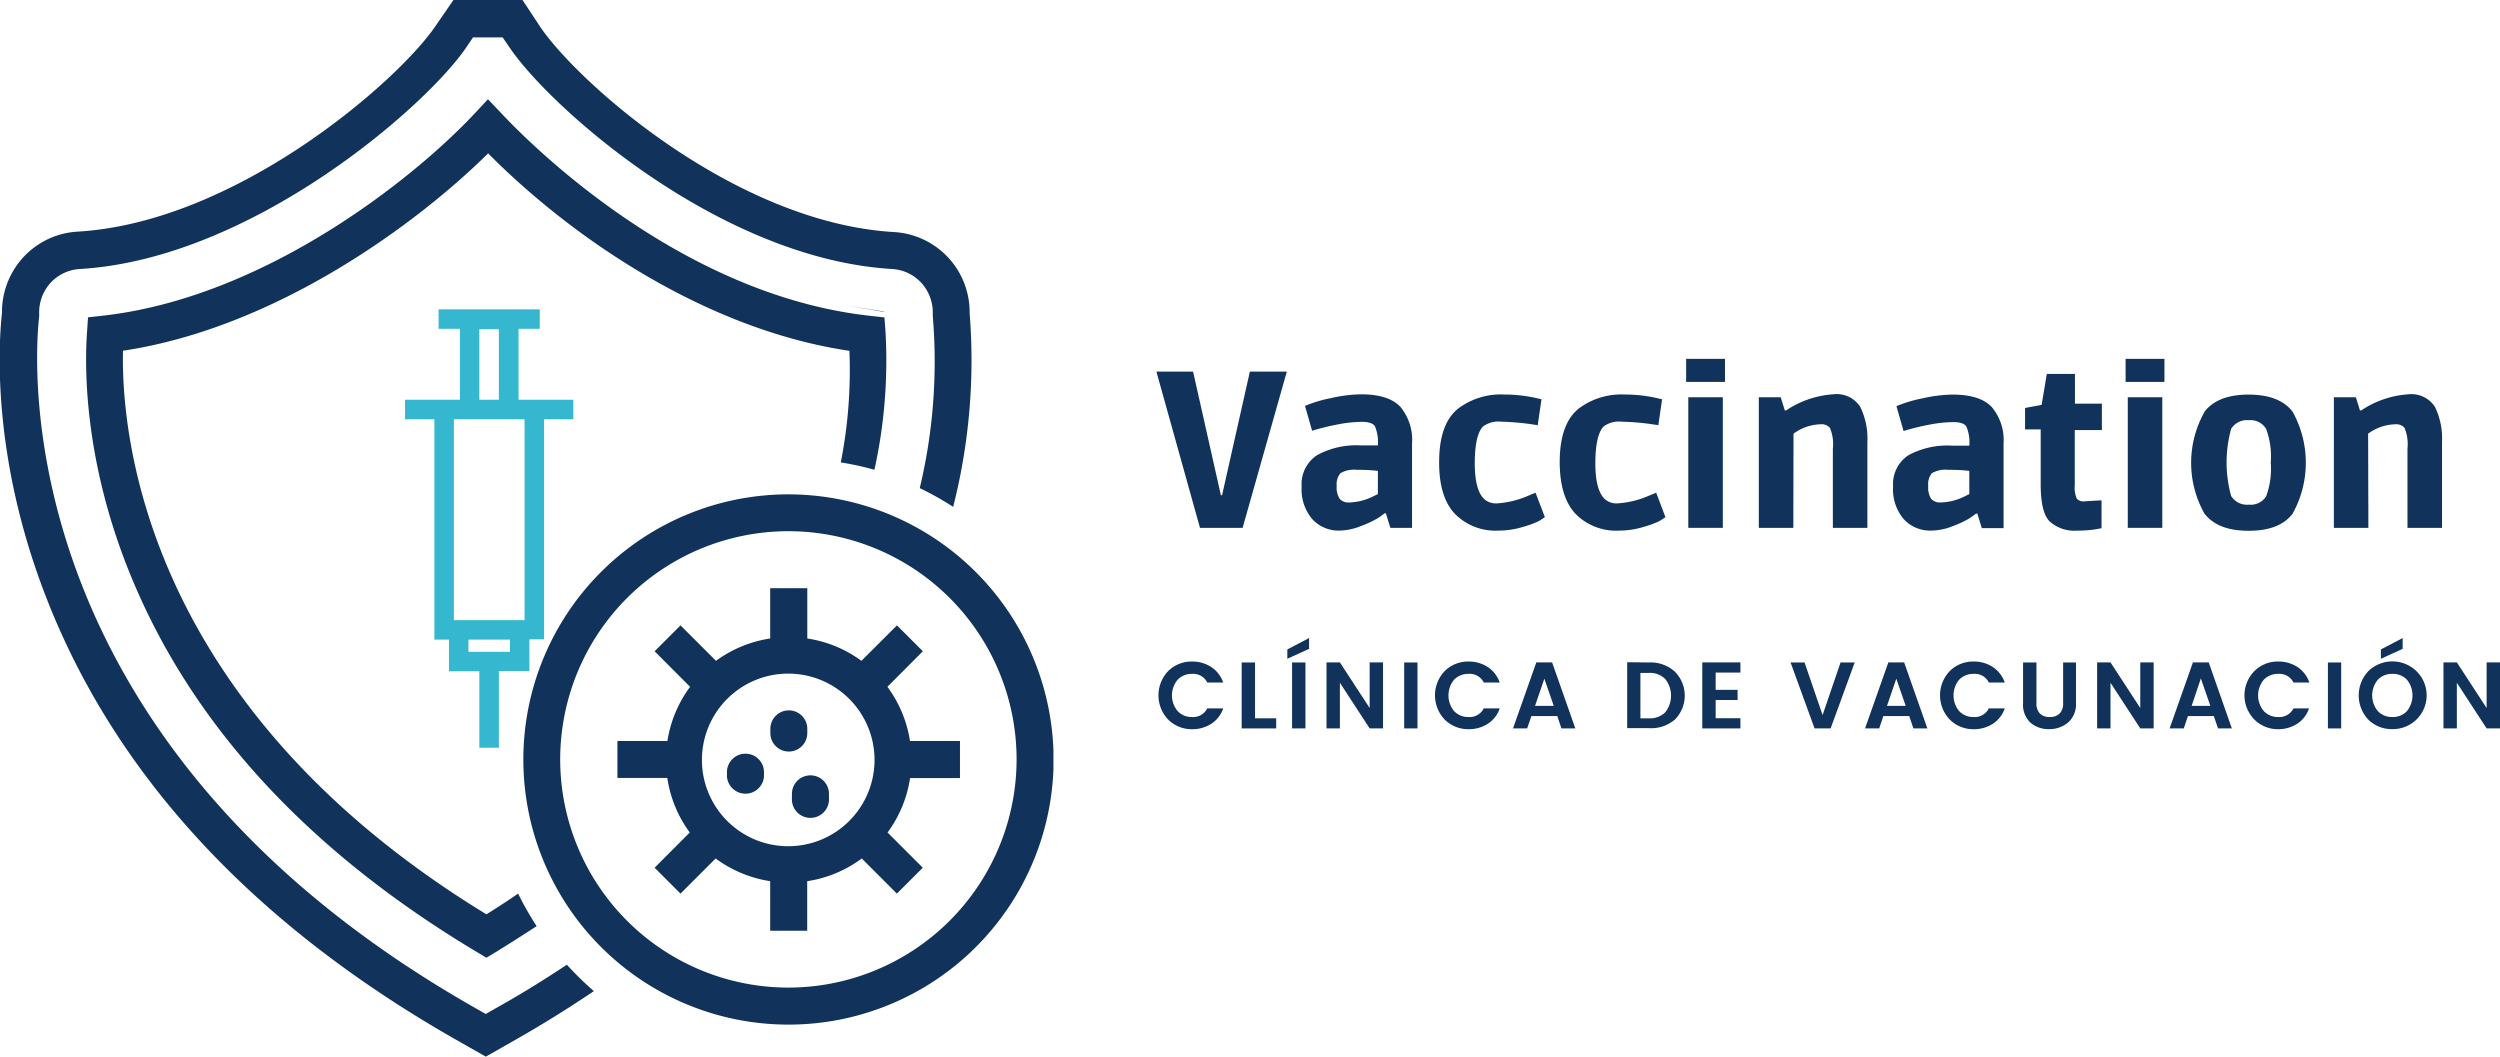 <svg id="Capa_1" data-name="Capa 1" xmlns="http://www.w3.org/2000/svg" xmlns:xlink="http://www.w3.org/1999/xlink" viewBox="0 0 289.67 122.43"><defs><clipPath id="clip-path" transform="translate(-35.46 -126.36)"><rect x="35" y="126.07" width="122.52" height="122.93" style="fill:none"/></clipPath><clipPath id="clip-path-2" transform="translate(-35.46 -126.36)"><rect x="82.39" y="162.11" width="19.5" height="51" style="fill:none"/></clipPath></defs><g style="clip-path:url(#clip-path)"><path d="M137.89,162.5l-4.22-.71,4.23.67Zm-36.75,75.64c-2.51,1.66-5.13,3.31-8,4.91l-1.4.8-1.4-.8C36.07,212.13,39.44,167.89,40,163l0-.15v-.15a5.09,5.09,0,0,1,1.12-3.34,5,5,0,0,1,3.57-1.83c19.9-1.16,40.07-18.78,44.74-25.6l.84-1.24h3.43l.85,1.24c4.82,7.06,24.43,24.44,44.3,25.6a5,5,0,0,1,3.56,1.83,5.12,5.12,0,0,1,1.13,3.34v.15l0,.15a63,63,0,0,1-1.51,19.92,34,34,0,0,1,3.87,2.17,68.83,68.83,0,0,0,1.91-22.43,9.3,9.3,0,0,0-8.73-9.41c-18.37-1.06-36.53-17.2-41-23.74L96,126.36H88l-2.13,3.09c-4.33,6.33-23,22.68-41.45,23.75a9.27,9.27,0,0,0-6.64,3.41,9.38,9.38,0,0,0-2.09,6c-.41,3.74-1.16,16.47,4.9,32.39,7.95,20.9,24,38.32,47.64,51.79l3.52,2,3.52-2c3.2-1.82,6.18-3.69,9-5.59A38,38,0,0,1,101.14,238.14Zm35.64-57.35a59,59,0,0,0,1.29-15.87l-.13-1.78-1.78-.2c-21.94-2.45-39.31-19.93-42.57-23.41L92,137.86l-1.56,1.67c-7.22,7.7-24.42,21.29-43,23.4l-1.78.2-.12,1.78c-.29,4.16-.35,15.3,5.35,28.82,7.15,17,20.55,31.42,39.83,42.94l1.1.66,1.1-.66c1.62-1,3.18-2,4.72-3a36.72,36.72,0,0,1-2.15-3.77c-1.44,1-2.69,1.79-3.67,2.4C52.09,208.06,49.5,176.54,49.71,167c17.91-2.7,34.22-14.87,42.31-22.87,9.77,9.85,25.3,20.43,41.86,22.88a55.22,55.22,0,0,1-1,12.93A34.14,34.14,0,0,1,136.78,180.79Zm20.76,33.57a30.72,30.72,0,1,1-30.72-30.72A30.76,30.76,0,0,1,157.54,214.36Zm-4.29,0a26.44,26.44,0,1,0-26.43,26.43A26.46,26.46,0,0,0,153.25,214.36Zm-6.56-2.14v4.29h-5.78a14.16,14.16,0,0,1-2.61,6.31l4.08,4.08-3,3-4.07-4.07a14.12,14.12,0,0,1-6.32,2.63v5.74h-4.29v-5.74a14.28,14.28,0,0,1-6.32-2.63l-4.07,4.07-3-3,4.07-4.08a14.19,14.19,0,0,1-2.6-6.32h-5.78v-4.28h5.79a14.19,14.19,0,0,1,2.63-6.28l-4.11-4.12,3-3,4.11,4.11a14.23,14.23,0,0,1,6.28-2.59v-5.83H129v5.83a14.14,14.14,0,0,1,6.27,2.59l4.12-4.11,3,3-4.11,4.12a14.18,14.18,0,0,1,2.62,6.28Zm-9.9,2.19a10,10,0,1,0-10,10A10,10,0,0,0,136.79,214.41ZM129,211.3v-.49a2.14,2.14,0,1,0-4.28,0v.49a2.14,2.14,0,1,0,4.28,0Zm-7.17,2.39a2.14,2.14,0,0,0-2.14,2.14v.49a2.15,2.15,0,0,0,4.29,0v-.49A2.14,2.14,0,0,0,121.79,213.69Zm7.53,2.51a2.14,2.14,0,0,0-2.14,2.14v.49a2.15,2.15,0,1,0,4.29,0v-.49A2.14,2.14,0,0,0,129.32,216.2Z" transform="translate(-35.46 -126.36)" style="fill:#11325b"/></g><g style="clip-path:url(#clip-path-2)"><path d="M85.79,172.68h-3.4v2.26h3.4v25.53h1.69v3.67H91V213h2.26v-8.89h3.54v-3.67H98.5V174.94h3.39v-2.26H95.54v-8.22H98V162.2H86.28v2.26h2.47v8.22Zm8.76,29.2H89.74v-1.41h4.81Zm1.69-26.94v23.27H88.05V174.94ZM91,164.5h2.26v8.18H91Z" transform="translate(-35.46 -126.36)" style="fill:#35b8cf"/></g><path d="M169.45,169.42h4.25l3.22,14.32h.14l3.22-14.32h4.28l-5.12,18.1H174.5Z" transform="translate(-35.46 -126.36)" style="fill:#11325b"/><path d="M190.69,187.84a4.14,4.14,0,0,1-3.16-1.31,5.3,5.3,0,0,1-1.25-3.79,4,4,0,0,1,1.77-3.63,9.45,9.45,0,0,1,5.12-1.14h1.94a4.72,4.72,0,0,0-.34-2.22q-.33-.51-1.5-.51a15,15,0,0,0-2.61.26,28.23,28.23,0,0,0-3.17.77l-.82-2.88a15.32,15.32,0,0,1,3-.9,16.47,16.47,0,0,1,3.51-.44q3.18,0,4.54,1.45a6,6,0,0,1,1.35,4.24v9.78h-2.51l-.52-1.68h-.15c-.21.16-.48.36-.82.58a11.79,11.79,0,0,1-1.89.88A7,7,0,0,1,190.69,187.84Zm4.42-6.92a19.28,19.28,0,0,0-2.41-.12,3.15,3.15,0,0,0-1.93.39,2,2,0,0,0-.43,1.47,2.42,2.42,0,0,0,.35,1.5,1.34,1.34,0,0,0,1.08.42,6.54,6.54,0,0,0,2.82-.72l.52-.25Z" transform="translate(-35.46 -126.36)" style="fill:#11325b"/><path d="M213.63,175.63a30,30,0,0,0-4.23-.41,3,3,0,0,0-2.11.56c-.64.67-.95,2.1-.95,4.28s.41,3.61,1.23,4.24a2.05,2.05,0,0,0,1.28.39,10.82,10.82,0,0,0,3.75-.92l.78-.32,1.08,2.83c-.16.12-.38.26-.67.44a10.88,10.88,0,0,1-1.86.69,9.71,9.71,0,0,1-2.88.43,6.58,6.58,0,0,1-5-1.93q-1.85-1.93-1.84-6c0-3,.75-5.1,2.27-6.26a8.23,8.23,0,0,1,5.25-1.58,17.17,17.17,0,0,1,4.34.56Z" transform="translate(-35.46 -126.36)" style="fill:#11325b"/><path d="M227.61,175.63a30.11,30.11,0,0,0-4.24-.41,3,3,0,0,0-2.11.56c-.63.67-.95,2.1-.95,4.28s.41,3.61,1.23,4.24a2.08,2.08,0,0,0,1.29.39,10.92,10.92,0,0,0,3.75-.92l.78-.32,1.07,2.83a7.87,7.87,0,0,1-.67.44,10.53,10.53,0,0,1-1.86.69,9.64,9.64,0,0,1-2.87.43,6.55,6.55,0,0,1-5-1.93q-1.84-1.93-1.85-6,0-4.51,2.27-6.26a8.23,8.23,0,0,1,5.25-1.58,17.05,17.05,0,0,1,4.34.56Z" transform="translate(-35.46 -126.36)" style="fill:#11325b"/><path d="M235.08,187.52h-4V172.39h4Zm.25-16.91h-4.5v-2.67h4.5Z" transform="translate(-35.46 -126.36)" style="fill:#11325b"/><path d="M243.25,187.52h-4V172.39h2.54l.47,1.52h.16a11.1,11.1,0,0,1,5.42-1.86A3.24,3.24,0,0,1,251,173.5a8.36,8.36,0,0,1,.83,4.11v9.91h-4v-9.16a4.85,4.85,0,0,0-.34-2.42,1.25,1.25,0,0,0-1.05-.42,5.52,5.52,0,0,0-3.17,1.09Z" transform="translate(-35.46 -126.36)" style="fill:#11325b"/><path d="M259.22,187.84a4.16,4.16,0,0,1-3.16-1.31,5.3,5.3,0,0,1-1.25-3.79,4,4,0,0,1,1.77-3.63A9.45,9.45,0,0,1,261.7,178h1.94a4.72,4.72,0,0,0-.34-2.22q-.33-.51-1.5-.51a15,15,0,0,0-2.61.26,28.23,28.23,0,0,0-3.17.77l-.82-2.88a15.32,15.32,0,0,1,3-.9,16.47,16.47,0,0,1,3.51-.44q3.18,0,4.54,1.45a6,6,0,0,1,1.36,4.24v9.78h-2.52l-.52-1.68h-.15c-.21.16-.48.36-.81.58a12.49,12.49,0,0,1-1.9.88A7,7,0,0,1,259.22,187.84Zm4.42-6.92a19.17,19.17,0,0,0-2.41-.12,3.15,3.15,0,0,0-1.93.39,2,2,0,0,0-.42,1.47,2.43,2.43,0,0,0,.34,1.5,1.34,1.34,0,0,0,1.08.42,6.58,6.58,0,0,0,2.83-.72l.51-.25Z" transform="translate(-35.46 -126.36)" style="fill:#11325b"/><path d="M275.88,173.13H279v3.06h-3.14v6.36a3.3,3.3,0,0,0,.23,1.58,1,1,0,0,0,.87.32l2-.12v3.23a12.65,12.65,0,0,1-2.78.28,4.28,4.28,0,0,1-3.27-1.1c-.69-.75-1-2.18-1-4.29v-6.34H270.1v-2.48l1.92-.36.6-3.58h3.26Z" transform="translate(-35.46 -126.36)" style="fill:#11325b"/><path d="M286,187.52h-4V172.39h4Zm.25-16.91h-4.5v-2.67h4.5Z" transform="translate(-35.46 -126.36)" style="fill:#11325b"/><path d="M290.88,174.08q1.53-2,5.12-2t5.11,2a12.17,12.17,0,0,1,0,11.78c-1,1.34-2.7,2-5.11,2s-4.1-.67-5.12-2a12,12,0,0,1,0-11.75Zm7.69,5.87a9.23,9.23,0,0,0-.54-3.9,2.1,2.1,0,0,0-2-1,2.14,2.14,0,0,0-2.05,1,14.54,14.54,0,0,0,0,7.78,2.14,2.14,0,0,0,2.05,1,2.11,2.11,0,0,0,2-.95A9.2,9.2,0,0,0,298.57,180Z" transform="translate(-35.46 -126.36)" style="fill:#11325b"/><path d="M309.88,187.52h-4V172.39h2.55l.47,1.52h.16a11.07,11.07,0,0,1,5.42-1.86,3.25,3.25,0,0,1,3.11,1.45,8.37,8.37,0,0,1,.82,4.11v9.91h-4v-9.16a5,5,0,0,0-.34-2.42,1.25,1.25,0,0,0-1.05-.42,5.52,5.52,0,0,0-3.17,1.09Z" transform="translate(-35.46 -126.36)" style="fill:#11325b"/><path d="M170.81,209.73a4.07,4.07,0,0,1,0-5.61,3.84,3.84,0,0,1,2.78-1.11,4,4,0,0,1,2.22.64,3.54,3.54,0,0,1,1.38,1.79h-1.85a1.8,1.8,0,0,0-1.75-1,2.24,2.24,0,0,0-1.68.68,2.83,2.83,0,0,0,0,3.63,2.21,2.21,0,0,0,1.68.69,1.81,1.81,0,0,0,1.75-1h1.85a3.39,3.39,0,0,1-1.38,1.78,4,4,0,0,1-2.22.63A3.84,3.84,0,0,1,170.81,209.73Z" transform="translate(-35.46 -126.36)" style="fill:#11325b"/><path d="M179.33,203.12h1.55v6.47h2.45v1.17h-4Z" transform="translate(-35.46 -126.36)" style="fill:#11325b"/><path d="M184.62,201.61l2.52-1.32v1.25l-2.52,1.15Zm.55,9.15v-7.64h1.55v7.64Z" transform="translate(-35.46 -126.36)" style="fill:#11325b"/><path d="M194.16,203.11h1.55v7.65h-1.55l-3.45-5.29v5.29h-1.55v-7.65h1.55l3.45,5.29Z" transform="translate(-35.46 -126.36)" style="fill:#11325b"/><path d="M198.16,210.76v-7.64h1.54v7.64Z" transform="translate(-35.46 -126.36)" style="fill:#11325b"/><path d="M202.85,209.73a4.07,4.07,0,0,1,0-5.61,3.84,3.84,0,0,1,2.78-1.11,4,4,0,0,1,2.22.64,3.54,3.54,0,0,1,1.38,1.79h-1.85a1.8,1.8,0,0,0-1.75-1,2.26,2.26,0,0,0-1.69.68,2.86,2.86,0,0,0,0,3.63,2.23,2.23,0,0,0,1.69.69,1.82,1.82,0,0,0,1.75-1h1.85a3.39,3.39,0,0,1-1.38,1.78,4,4,0,0,1-2.22.63A3.84,3.84,0,0,1,202.85,209.73Z" transform="translate(-35.46 -126.36)" style="fill:#11325b"/><path d="M216.38,210.76l-.48-1.43h-3l-.49,1.43h-1.64l2.7-7.65h1.83l2.69,7.65Zm-3.06-2.61h2.17L214.4,205Z" transform="translate(-35.46 -126.36)" style="fill:#11325b"/><path d="M225.53,209.59h1a2.47,2.47,0,0,0,1.88-.7,3.1,3.1,0,0,0,0-3.85,2.47,2.47,0,0,0-1.88-.71h-1Zm1-6.47a4.15,4.15,0,0,1,3,1.07,3.94,3.94,0,0,1,0,5.54,4.21,4.21,0,0,1-3,1H224v-7.64Z" transform="translate(-35.46 -126.36)" style="fill:#11325b"/><path d="M237.12,203.11v1.18h-2.87v2h2.54v1.18h-2.54v2.11h2.87v1.18H232.7v-7.65Z" transform="translate(-35.46 -126.36)" style="fill:#11325b"/><path d="M245.71,210.76l-2.78-7.64h1.62l2.09,6.1,2.08-6.1h1.64l-2.79,7.64Z" transform="translate(-35.46 -126.36)" style="fill:#11325b"/><path d="M257.16,210.76l-.48-1.43h-3l-.48,1.43h-1.64l2.7-7.65h1.83l2.69,7.65Zm-3.06-2.61h2.17L255.18,205Z" transform="translate(-35.46 -126.36)" style="fill:#11325b"/><path d="M261.37,209.73a4.07,4.07,0,0,1,0-5.61,3.84,3.84,0,0,1,2.78-1.11,4,4,0,0,1,2.22.64,3.59,3.59,0,0,1,1.38,1.79H265.9a1.8,1.8,0,0,0-1.75-1,2.26,2.26,0,0,0-1.69.68,2.86,2.86,0,0,0,0,3.63,2.23,2.23,0,0,0,1.69.69,1.82,1.82,0,0,0,1.75-1h1.85a3.44,3.44,0,0,1-1.38,1.78,4,4,0,0,1-2.22.63A3.84,3.84,0,0,1,261.37,209.73Z" transform="translate(-35.46 -126.36)" style="fill:#11325b"/><path d="M269.87,207.83v-4.71h1.55v4.71a1.67,1.67,0,0,0,.39,1.2,1.54,1.54,0,0,0,1.14.41,1.59,1.59,0,0,0,1.16-.41,1.63,1.63,0,0,0,.4-1.2v-4.71H276v4.71a2.8,2.8,0,0,1-.9,2.23,3.31,3.31,0,0,1-2.22.78,3.16,3.16,0,0,1-2.17-.76A2.84,2.84,0,0,1,269.87,207.83Z" transform="translate(-35.46 -126.36)" style="fill:#11325b"/><path d="M283.45,203.11H285v7.65h-1.55L280,205.47v5.29h-1.55v-7.65H280l3.45,5.29Z" transform="translate(-35.46 -126.36)" style="fill:#11325b"/><path d="M292.46,210.76l-.49-1.43h-3l-.48,1.43h-1.64l2.7-7.65h1.83l2.68,7.65Zm-3.06-2.61h2.17l-1.1-3.18Z" transform="translate(-35.46 -126.36)" style="fill:#11325b"/><path d="M296.67,209.73a4,4,0,0,1,0-5.61,3.82,3.82,0,0,1,2.78-1.11,4,4,0,0,1,2.22.64,3.52,3.52,0,0,1,1.37,1.79H301.2a1.81,1.81,0,0,0-1.75-1,2.26,2.26,0,0,0-1.69.68,2.83,2.83,0,0,0,0,3.63,2.23,2.23,0,0,0,1.69.69,1.83,1.83,0,0,0,1.75-1H303a3.37,3.37,0,0,1-1.37,1.78,4,4,0,0,1-2.22.63A3.82,3.82,0,0,1,296.67,209.73Z" transform="translate(-35.46 -126.36)" style="fill:#11325b"/><path d="M305.19,210.76v-7.64h1.54v7.64Z" transform="translate(-35.46 -126.36)" style="fill:#11325b"/><path d="M314.35,208.75a2.89,2.89,0,0,0,0-3.63,2.23,2.23,0,0,0-1.69-.68,2.26,2.26,0,0,0-1.69.68,2.86,2.86,0,0,0,0,3.63,2.23,2.23,0,0,0,1.69.69A2.2,2.2,0,0,0,314.35,208.75Zm-1.69,2.09a3.83,3.83,0,0,1-2.78-1.09,4.1,4.1,0,0,1,0-5.63,4,4,0,0,1,5.56,0,3.91,3.91,0,0,1-2.78,6.72Zm-1.33-9.23,2.52-1.32v1.25l-2.52,1.15Z" transform="translate(-35.46 -126.36)" style="fill:#11325b"/><path d="M323.58,203.11h1.55v7.65h-1.55l-3.45-5.29v5.29h-1.55v-7.65h1.55l3.45,5.29Z" transform="translate(-35.46 -126.36)" style="fill:#11325b"/></svg>